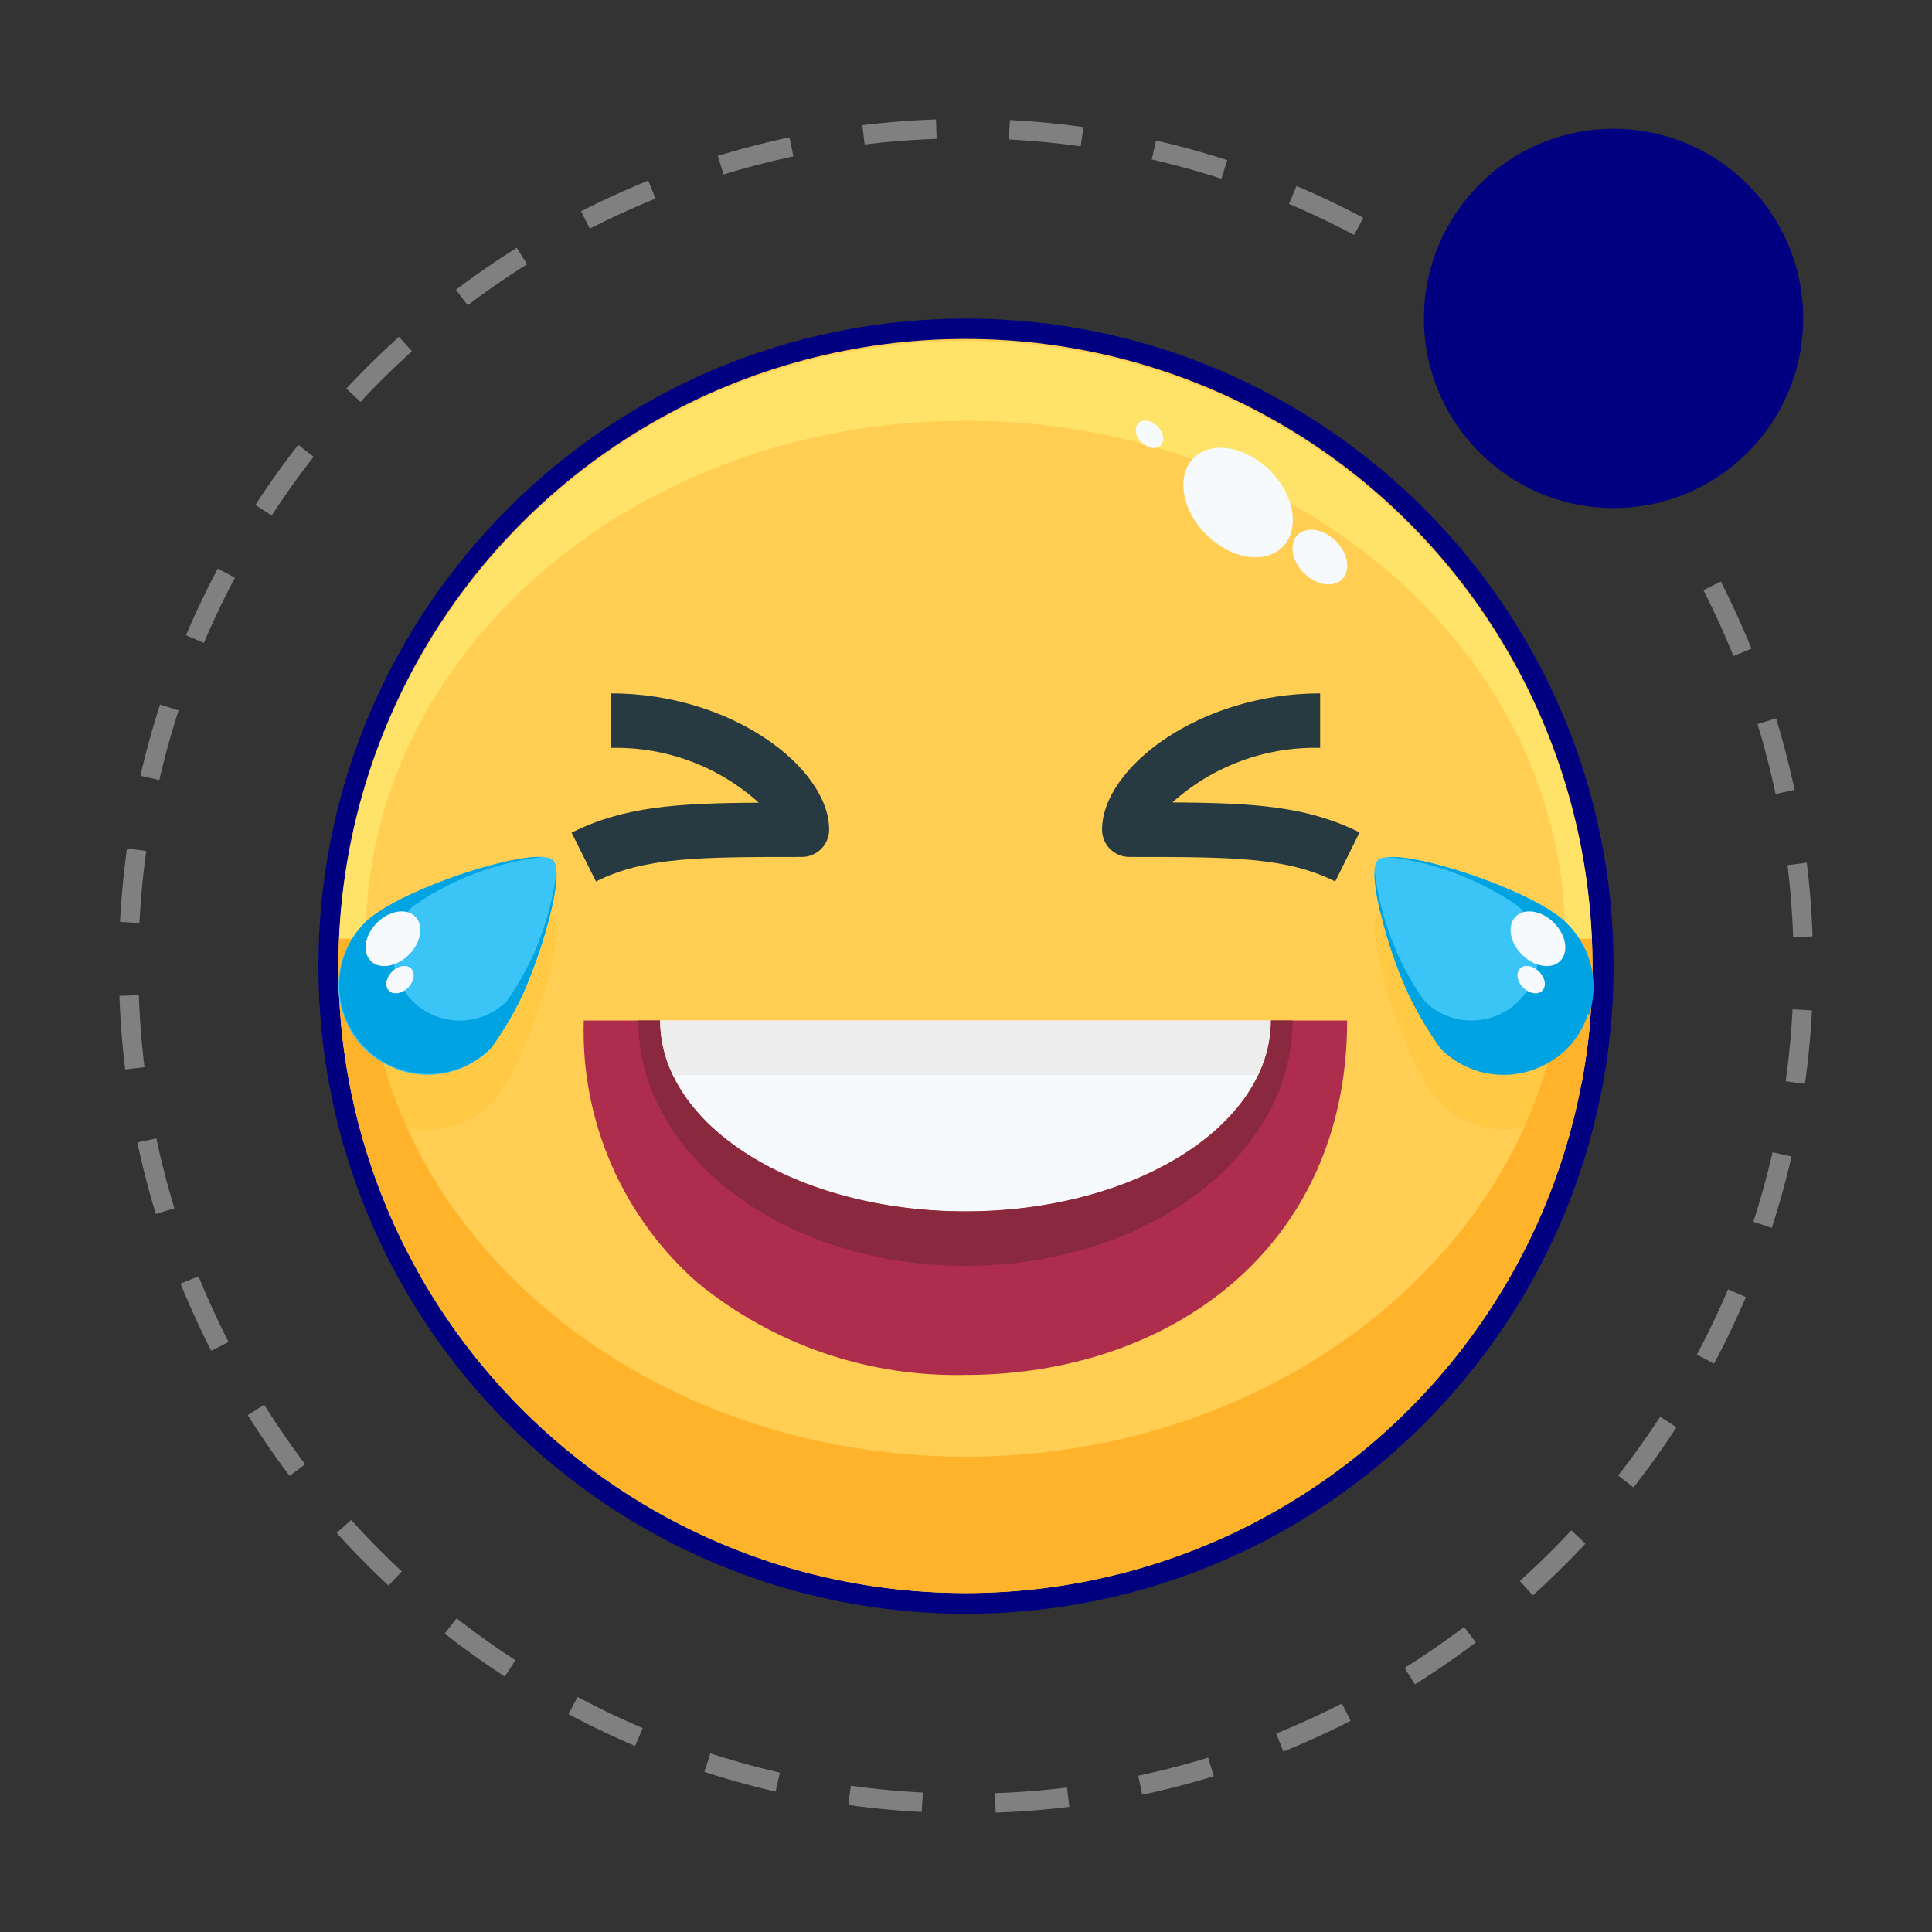 <?xml version="1.0" encoding="UTF-8" standalone="no" ?>
<!DOCTYPE svg PUBLIC "-//W3C//DTD SVG 1.1//EN" "http://www.w3.org/Graphics/SVG/1.1/DTD/svg11.dtd">
<svg xmlns="http://www.w3.org/2000/svg" xmlns:xlink="http://www.w3.org/1999/xlink" version="1.1" width="1080" height="1080" viewBox="0 0 1080 1080" xml:space="preserve">
  <rect x="0" y="0" width="1080" height="1080" fill="#333333" stroke="none"/>
  <g transform="matrix(1 0 0 1 540 540)" id="81403548-c5b0-422c-8b39-28ca1de28430">
    <rect style="stroke: none; stroke-width: 1; stroke-dasharray: none; stroke-linecap: butt; stroke-dashoffset: 0; stroke-linejoin: miter; stroke-miterlimit: 4; fill: rgb(255,255,255); fill-rule: nonzero; opacity: 1; visibility: hidden;" vector-effect="non-scaling-stroke" x="-540" y="-540" rx="0" ry="0" width="1080" height="1080" />
  </g>
  <g transform="matrix(1 0 0 1 540 540)" id="0d777a45-6711-476c-9170-91e85dfd46cd"></g>
  <g transform="matrix(1 0 0 1 540 540)">
    <g style="" vector-effect="non-scaling-stroke">
      <g transform="matrix(1 0 0 1 -0.02 0)">
        <circle style="stroke: none; stroke-width: 1; stroke-dasharray: none; stroke-linecap: butt; stroke-dashoffset: 0; stroke-linejoin: miter; stroke-miterlimit: 4; fill: rgb(255,206,82); fill-rule: nonzero; opacity: 1;" vector-effect="non-scaling-stroke" cx="0" cy="0" r="23" />
      </g>
      <g transform="matrix(1 0 0 1 9.71 -6.55)">
        <path style="stroke: none; stroke-width: 1; stroke-dasharray: none; stroke-linecap: butt; stroke-dashoffset: 0; stroke-linejoin: miter; stroke-miterlimit: 4; fill: rgb(39,57,65); fill-rule: nonzero; opacity: 1;" vector-effect="non-scaling-stroke" transform=" translate(-33.72, -17.45)" d="M 37.553 20.9 C 35.764 20 33.717 20 30 20 C 29.448 20 29 19.552 29 19 C 29 16.735 32.568 14 37 14 L 37 16 C 35.004 15.949 33.065 16.665 31.581 18 C 34.639 18.018 36.544 18.151 38.447 19.1 Z" stroke-linecap="round" />
      </g>
      <g transform="matrix(1 0 0 1 -9.74 -6.55)">
        <path style="stroke: none; stroke-width: 1; stroke-dasharray: none; stroke-linecap: butt; stroke-dashoffset: 0; stroke-linejoin: miter; stroke-miterlimit: 4; fill: rgb(39,57,65); fill-rule: nonzero; opacity: 1;" vector-effect="non-scaling-stroke" transform=" translate(-14.28, -17.45)" d="M 10.447 20.9 L 9.553 19.11 C 11.453 18.159 13.361 18.026 16.419 18.01 C 14.936 16.671 12.997 15.952 11 16 L 11 14 C 15.432 14 19 16.735 19 19 C 19 19.552 18.552 20 18 20 C 14.283 20 12.236 20 10.447 20.9 Z" stroke-linecap="round" />
      </g>
      <g transform="matrix(1 0 0 1 -0.02 8.5)">
        <path style="stroke: none; stroke-width: 1; stroke-dasharray: none; stroke-linecap: butt; stroke-dashoffset: 0; stroke-linejoin: miter; stroke-miterlimit: 4; fill: rgb(174,45,76); fill-rule: nonzero; opacity: 1;" vector-effect="non-scaling-stroke" transform=" translate(-24, -32.5)" d="M 35.2 26 L 38 26 C 38 34.36 31.47 39 24 39 C 20.438 39.082 16.963 37.891 14.2 35.64 C 11.426 33.219 9.884 29.68 10 26 L 12.8 26 C 12.8 29.87 17.81 33 24 33 C 30.19 33 35.2 29.87 35.2 26 Z" stroke-linecap="round" />
      </g>
      <g transform="matrix(1 0 0 1 -0.02 5.5)">
        <path style="stroke: none; stroke-width: 1; stroke-dasharray: none; stroke-linecap: butt; stroke-dashoffset: 0; stroke-linejoin: miter; stroke-miterlimit: 4; fill: rgb(246,250,253); fill-rule: nonzero; opacity: 1;" vector-effect="non-scaling-stroke" transform=" translate(-24, -29.5)" d="M 12.8 26 L 35.2 26 C 35.2 29.87 30.19 33 24 33 C 17.81 33 12.8 29.87 12.8 26 Z" stroke-linecap="round" />
      </g>
      <g transform="matrix(1 0 0 1 -0.02 -11.96)">
        <path style="stroke: none; stroke-width: 1; stroke-dasharray: none; stroke-linecap: butt; stroke-dashoffset: 0; stroke-linejoin: miter; stroke-miterlimit: 4; fill: rgb(255,227,105); fill-rule: nonzero; opacity: 1;" vector-effect="non-scaling-stroke" transform=" translate(-24, -12.04)" d="M 24 4 C 36.15 4 46 12.507 46 23 L 46.975 23 C 46.402 10.728 36.286 1.072 24 1.072 C 11.714 1.072 1.598 10.728 1.025 23 L 2 23 C 2 12.507 11.85 4 24 4 Z" stroke-linecap="round" />
      </g>
      <g transform="matrix(1 0 0 1 -0.02 11)">
        <path style="stroke: none; stroke-width: 1; stroke-dasharray: none; stroke-linecap: butt; stroke-dashoffset: 0; stroke-linejoin: miter; stroke-miterlimit: 4; fill: rgb(255,179,43); fill-rule: nonzero; opacity: 1;" vector-effect="non-scaling-stroke" transform=" translate(-24, -35)" d="M 46 23 C 46 33.493 36.15 42 24 42 C 11.85 42 2 33.493 2 23 L 1.025 23 C 1.011 23.332 1 23.665 1 24 C 1 36.703 11.297 47 24 47 C 36.703 47 47 36.703 47 24 C 47 23.665 46.989 23.332 46.975 23 Z" stroke-linecap="round" />
      </g>
      <g transform="matrix(0.71 -0.71 0.71 0.71 12.98 -15)">
        <ellipse style="stroke: none; stroke-width: 1; stroke-dasharray: none; stroke-linecap: butt; stroke-dashoffset: 0; stroke-linejoin: miter; stroke-miterlimit: 4; fill: rgb(246,250,253); fill-rule: nonzero; opacity: 1;" vector-effect="non-scaling-stroke" cx="0" cy="0" rx="0.825" ry="1.148" />
      </g>
      <g transform="matrix(0.71 -0.71 0.71 0.71 6.73 -19.5)">
        <ellipse style="stroke: none; stroke-width: 1; stroke-dasharray: none; stroke-linecap: butt; stroke-dashoffset: 0; stroke-linejoin: miter; stroke-miterlimit: 4; fill: rgb(246,250,253); fill-rule: nonzero; opacity: 1;" vector-effect="non-scaling-stroke" cx="0" cy="0" rx="0.413" ry="0.574" />
      </g>
      <g transform="matrix(0.71 -0.71 0.71 0.71 9.98 -17)">
        <ellipse style="stroke: none; stroke-width: 1; stroke-dasharray: none; stroke-linecap: butt; stroke-dashoffset: 0; stroke-linejoin: miter; stroke-miterlimit: 4; fill: rgb(246,250,253); fill-rule: nonzero; opacity: 1;" vector-effect="non-scaling-stroke" cx="0" cy="0" rx="1.65" ry="2.297" />
      </g>
      <g transform="matrix(1 0 0 1 -0.02 6.5)">
        <path style="stroke: none; stroke-width: 1; stroke-dasharray: none; stroke-linecap: butt; stroke-dashoffset: 0; stroke-linejoin: miter; stroke-miterlimit: 4; fill: rgb(138,41,61); fill-rule: nonzero; opacity: 1;" vector-effect="non-scaling-stroke" transform=" translate(-24, -30.5)" d="M 35.2 26 C 35.2 29.87 30.19 33 24 33 C 17.81 33 12.8 29.87 12.8 26 L 12 26 C 12 30.976 17.368 35 24 35 C 30.632 35 36 30.976 36 26 Z" stroke-linecap="round" />
      </g>
      <g transform="matrix(1 0 0 1 -0.02 3)">
        <path style="stroke: none; stroke-width: 1; stroke-dasharray: none; stroke-linecap: butt; stroke-dashoffset: 0; stroke-linejoin: miter; stroke-miterlimit: 4; fill: rgb(237,237,237); fill-rule: nonzero; opacity: 1;" vector-effect="non-scaling-stroke" transform=" translate(-24, -27)" d="M 35.2 26 L 12.8 26 C 12.804 26.693 12.965 27.377 13.269 28 L 34.731 28 C 35.035 27.377 35.196 26.693 35.2 26 Z" stroke-linecap="round" />
      </g>
      <g transform="matrix(1 0 0 1 18.98 0)">
        <path style="stroke: none; stroke-width: 1; stroke-dasharray: none; stroke-linecap: butt; stroke-dashoffset: 0; stroke-linejoin: miter; stroke-miterlimit: 4; fill: rgb(59,197,246); fill-rule: nonzero; opacity: 1;" vector-effect="non-scaling-stroke" transform=" translate(-43, -24)" d="M 46.044 22.429 C 47.318 23.703 47.318 25.77 46.044 27.044 C 44.77 28.318 42.703 28.318 41.429 27.044 C 40.154 25.77 38.544 20.698 39.121 20.121 C 39.698 19.544 44.77 21.154 46.044 22.429 Z" stroke-linecap="round" />
      </g>
      <g transform="matrix(1 0 0 1 -19.02 0)">
        <path style="stroke: none; stroke-width: 1; stroke-dasharray: none; stroke-linecap: butt; stroke-dashoffset: 0; stroke-linejoin: miter; stroke-miterlimit: 4; fill: rgb(59,197,246); fill-rule: nonzero; opacity: 1;" vector-effect="non-scaling-stroke" transform=" translate(-5, -24)" d="M 1.956 22.429 C 0.682 23.703 0.682 25.77 1.956 27.044 C 3.23 28.318 5.297 28.318 6.571 27.044 C 7.846 25.77 9.456 20.7 8.879 20.121 C 8.302 19.542 3.23 21.154 1.956 22.429 Z" stroke-linecap="round" />
      </g>
      <g transform="matrix(1 0 0 1 19 0.02)">
        <path style="stroke: none; stroke-width: 1; stroke-dasharray: none; stroke-linecap: butt; stroke-dashoffset: 0; stroke-linejoin: miter; stroke-miterlimit: 4; fill: rgb(0,163,225); fill-rule: nonzero; opacity: 1;" vector-effect="non-scaling-stroke" transform=" translate(-43.01, -24.02)" d="M 46.044 22.428 C 44.924 21.308 40.871 19.928 39.515 20.004 C 41.23 20.206 42.868 20.831 44.283 21.821 C 45.239 22.777 45.239 24.327 44.283 25.283 C 43.327 26.239 41.777 26.239 40.821 25.283 C 39.829 23.869 39.204 22.23 39 20.515 C 38.925 21.87 40.3 25.923 41.425 27.044 C 42.245 27.889 43.457 28.226 44.596 27.926 C 45.735 27.627 46.624 26.738 46.923 25.599 C 47.222 24.46 46.885 23.248 46.04 22.428 Z" stroke-linecap="round" />
      </g>
      <g transform="matrix(1 0 0 1 -19 -0.02)">
        <path style="stroke: none; stroke-width: 1; stroke-dasharray: none; stroke-linecap: butt; stroke-dashoffset: 0; stroke-linejoin: miter; stroke-miterlimit: 4; fill: rgb(0,163,225); fill-rule: nonzero; opacity: 1;" vector-effect="non-scaling-stroke" transform=" translate(-5.02, -23.98)" d="M 3.717 25.283 C 3.258 24.824 3 24.201 3 23.552 C 3 22.903 3.258 22.28 3.717 21.821 C 5.131 20.829 6.77 20.203 8.485 20 C 7.129 19.925 3.076 21.3 1.956 22.424 C 0.713 23.704 0.728 25.744 1.989 27.006 C 3.25 28.268 5.291 28.283 6.571 27.04 C 7.692 25.923 9.071 21.87 9 20.515 C 8.797 22.23 8.173 23.868 7.183 25.283 C 6.724 25.743 6.1 26.002 5.45 26.002 C 4.8 26.002 4.176 25.743 3.717 25.283 Z" stroke-linecap="round" />
      </g>
      <g transform="matrix(0.71 -0.71 0.71 0.71 20.98 -1)">
        <ellipse style="stroke: none; stroke-width: 1; stroke-dasharray: none; stroke-linecap: butt; stroke-dashoffset: 0; stroke-linejoin: miter; stroke-miterlimit: 4; fill: rgb(246,250,253); fill-rule: nonzero; opacity: 1;" vector-effect="non-scaling-stroke" cx="0" cy="0" rx="0.825" ry="1.148" />
      </g>
      <g transform="matrix(0.71 -0.71 0.71 0.71 20.73 0.5)">
        <ellipse style="stroke: none; stroke-width: 1; stroke-dasharray: none; stroke-linecap: butt; stroke-dashoffset: 0; stroke-linejoin: miter; stroke-miterlimit: 4; fill: rgb(246,250,253); fill-rule: nonzero; opacity: 1;" vector-effect="non-scaling-stroke" cx="0" cy="0" rx="0.413" ry="0.574" />
      </g>
      <g transform="matrix(0.71 -0.71 0.71 0.71 -21.02 -1)">
        <ellipse style="stroke: none; stroke-width: 1; stroke-dasharray: none; stroke-linecap: butt; stroke-dashoffset: 0; stroke-linejoin: miter; stroke-miterlimit: 4; fill: rgb(246,250,253); fill-rule: nonzero; opacity: 1;" vector-effect="non-scaling-stroke" cx="0" cy="0" rx="1.148" ry="0.825" />
      </g>
      <g transform="matrix(0.71 -0.71 0.71 0.71 -20.76 0.5)">
        <ellipse style="stroke: none; stroke-width: 1; stroke-dasharray: none; stroke-linecap: butt; stroke-dashoffset: 0; stroke-linejoin: miter; stroke-miterlimit: 4; fill: rgb(246,250,253); fill-rule: nonzero; opacity: 1;" vector-effect="non-scaling-stroke" cx="0" cy="0" rx="0.574" ry="0.413" />
      </g>
      <g transform="matrix(1 0 0 1 18.17 2.03)">
        <path style="stroke: none; stroke-width: 1; stroke-dasharray: none; stroke-linecap: butt; stroke-dashoffset: 0; stroke-linejoin: miter; stroke-miterlimit: 4; fill: rgb(255,201,67); fill-rule: nonzero; opacity: 1;" vector-effect="non-scaling-stroke" transform=" translate(-42.18, -26.03)" d="M 41.429 27.044 C 40.359 25.554 39.608 23.86 39.223 22.067 C 39.187 22.079 39.153 22.097 39.123 22.121 C 38.546 22.698 40.156 27.77 41.431 29.044 C 42.234 29.846 43.398 30.17 44.5 29.9 C 44.844 29.14 45.132 28.356 45.362 27.554 C 44.087 28.294 42.473 28.085 41.429 27.044 Z" stroke-linecap="round" />
      </g>
      <g transform="matrix(1 0 0 1 21.69 3.82)">
        <path style="stroke: none; stroke-width: 1; stroke-dasharray: none; stroke-linecap: butt; stroke-dashoffset: 0; stroke-linejoin: miter; stroke-miterlimit: 4; fill: rgb(255,179,43); fill-rule: nonzero; opacity: 1;" vector-effect="non-scaling-stroke" transform=" translate(-45.7, -27.82)" d="M 46.829 25.736 C 46.598 26.512 46.07 27.165 45.36 27.553 C 45.131 28.355 44.844 29.14 44.5 29.9 C 45.391 29.696 46.152 29.12 46.591 28.319 Q 46.804 27.199 46.907 26.042 C 46.882 25.939 46.861 25.836 46.829 25.736 Z" stroke-linecap="round" />
      </g>
      <g transform="matrix(1 0 0 1 -18.19 2.03)">
        <path style="stroke: none; stroke-width: 1; stroke-dasharray: none; stroke-linecap: butt; stroke-dashoffset: 0; stroke-linejoin: miter; stroke-miterlimit: 4; fill: rgb(255,201,67); fill-rule: nonzero; opacity: 1;" vector-effect="non-scaling-stroke" transform=" translate(-5.82, -26.03)" d="M 6.571 29.044 C 7.846 27.77 9.456 22.7 8.879 22.121 C 8.849 22.097 8.815 22.079 8.779 22.067 C 8.394 23.86 7.643 25.554 6.573 27.044 C 5.529 28.084 3.916 28.293 2.642 27.553 C 2.87 28.355 3.157 29.14 3.5 29.9 C 4.603 30.171 5.767 29.846 6.571 29.044 Z" stroke-linecap="round" />
      </g>
      <g transform="matrix(1 0 0 1 -21.72 3.82)">
        <path style="stroke: none; stroke-width: 1; stroke-dasharray: none; stroke-linecap: butt; stroke-dashoffset: 0; stroke-linejoin: miter; stroke-miterlimit: 4; fill: rgb(255,179,43); fill-rule: nonzero; opacity: 1;" vector-effect="non-scaling-stroke" transform=" translate(-2.3, -27.82)" d="M 3.5 29.9 C 3.156 29.14 2.868 28.356 2.638 27.554 C 1.928 27.166 1.4 26.513 1.169 25.737 C 1.137 25.837 1.116 25.937 1.093 26.037 Q 1.193 27.194 1.409 28.314 C 1.847 29.117 2.608 29.695 3.5 29.9 Z" stroke-linecap="round" />
      </g>
    </g>
  </g>
  <g transform="matrix(1 0 0 1 540 540)">
    <g style="" vector-effect="non-scaling-stroke">
      <g transform="matrix(1 0 0 1 0 0.1)">
        <path style="stroke: none; stroke-width: 1; stroke-dasharray: none; stroke-linecap: butt; stroke-dashoffset: 0; stroke-linejoin: miter; stroke-miterlimit: 4; fill: rgb(0,0,128); fill-rule: nonzero; opacity: 1;" vector-effect="non-scaling-stroke" transform=" translate(-473.5, -473.6)" d="M 835.5 473.6 C 835.5 273.8 673.3 111.6 473.5 111.6 C 273.7 111.6 111.5 273.8 111.5 473.6 C 111.5 673.4 273.7 835.6 473.5 835.6 C 673.3 835.6 835.5 673.4 835.5 473.6" stroke-linecap="round" />
      </g>
      <g transform="matrix(1 0 0 1 150 -149.9)">
        <path style="stroke: none; stroke-width: 1; stroke-dasharray: none; stroke-linecap: butt; stroke-dashoffset: 0; stroke-linejoin: miter; stroke-miterlimit: 4; fill: rgb(255,255,255); fill-rule: nonzero; opacity: 1;" vector-effect="non-scaling-stroke" transform=" translate(-623.5, -323.6)" d="M 729.5 323.6 C 729.5 265.1 682 217.6 623.5 217.6 C 565 217.6 517.5 265.1 517.5 323.6 C 517.5 382.1 565 429.6 623.5 429.6 C 682 429.6 729.5 382.1 729.5 323.6" stroke-linecap="round" />
      </g>
      <g transform="matrix(1 0 0 1 362 -362)">
        <path style="stroke: none; stroke-width: 1; stroke-dasharray: none; stroke-linecap: butt; stroke-dashoffset: 0; stroke-linejoin: miter; stroke-miterlimit: 4; fill: rgb(0,0,128); fill-rule: nonzero; opacity: 1;" vector-effect="non-scaling-stroke" transform=" translate(-835.5, -111.5)" d="M 941.5 111.5 C 941.5 53 894 5.5 835.5 5.5 C 777 5.5 729.5 53 729.5 111.5 C 729.5 170 777 217.5 835.5 217.5 C 894 217.5 941.5 170.1 941.5 111.5" stroke-linecap="round" />
      </g>
      <g transform="matrix(1 0 0 1 -171.9 62.25)">
        <path style="stroke: none; stroke-width: 1; stroke-dasharray: none; stroke-linecap: butt; stroke-dashoffset: 0; stroke-linejoin: miter; stroke-miterlimit: 4; fill: rgb(255,255,255); fill-rule: nonzero; opacity: 1;" vector-effect="non-scaling-stroke" transform=" translate(-301.6, -535.75)" d="M 258.1 627.8 L 375.4 627.8 L 375.4 654.5 L 227.8 654.5 L 227.8 417 L 258.1 417 L 258.1 627.8 z" stroke-linecap="round" />
      </g>
      <g transform="matrix(1 0 0 1 -1.5 99.4)">
        <path style="stroke: none; stroke-width: 1; stroke-dasharray: none; stroke-linecap: butt; stroke-dashoffset: 0; stroke-linejoin: miter; stroke-miterlimit: 4; fill: rgb(255,255,255); fill-rule: nonzero; opacity: 1;" vector-effect="non-scaling-stroke" transform=" translate(-472, -572.9)" d="M 515.5 654.5 L 515.5 630.7 C 499.5 653.2 483.6 662 458.5 662 C 425.3 662 404.1 643.8 404.1 615.4 L 404.1 483.8 L 431.1 483.8 L 431.1 604.7 C 431.1 625.2 444.8 638.3 466.3 638.3 C 494.6 638.3 512.9 615.5 512.9 580.6 L 512.9 483.8 L 539.9 483.8 L 539.9 654.5 L 515.5 654.5 z" stroke-linecap="round" />
      </g>
      <g transform="matrix(1 0 0 1 184.6 96.95)">
        <path style="stroke: none; stroke-width: 1; stroke-dasharray: none; stroke-linecap: butt; stroke-dashoffset: 0; stroke-linejoin: miter; stroke-miterlimit: 4; fill: rgb(255,255,255); fill-rule: nonzero; opacity: 1;" vector-effect="non-scaling-stroke" transform=" translate(-658.1, -570.45)" d="M 738.4 659.1 C 729.6 661.4 725.4 662 719.8 662 C 702.2 662 693.7 654.2 691.8 636.9 C 672.6 654.5 655.3 662 633.8 662 C 599.3 662 577.8 642.5 577.8 611.5 C 577.8 589.3 587.9 574 607.8 565.9 C 618.2 561.7 624.1 560.4 662.5 555.5 C 684 552.9 690.8 548 690.8 536.6 L 690.8 529.4 C 690.8 513.1 677.1 504 652.7 504 C 627.3 504 614.9 513.4 612.6 534.3 L 585.2 534.3 C 585.9 517.4 589.1 507.6 596.9 498.8 C 608.3 486.1 628.8 478.9 653.6 478.9 C 695.6 478.9 717.8 495.2 717.8 525.5 L 717.8 625.9 C 717.8 634.4 723 639.3 732.5 639.3 C 734.1 639.3 735.4 639.3 738.4 638.6 L 738.4 659.1 z M 690.8 570.1 C 681.7 574.3 675.8 575.6 647.1 579.5 C 618.1 583.7 606 592.9 606 610.8 C 606 628.1 618.4 638.2 639.6 638.2 C 655.6 638.2 668.9 633 680 622.9 C 688.1 615.4 690.8 609.9 690.8 600.7 L 690.8 570.1 z" stroke-linecap="round" />
      </g>
      <g transform="matrix(1 0 0 1 0 0)">
        <path style="stroke: rgb(128,128,128); stroke-width: 10.861; stroke-dasharray: 40.847 40.847; stroke-linecap: butt; stroke-dashoffset: 0; stroke-linejoin: miter; stroke-miterlimit: 10; fill: none; fill-rule: nonzero; opacity: 1;" vector-effect="non-scaling-stroke" transform=" translate(-473.5, -473.5)" d="M 890.6 261 C 924.1 326.8 941.6 399.6 941.6 473.5 C 941.6 731.9 731.9 941.6 473.5 941.6 C 215.1 941.6 5.4 731.9 5.4 473.5 C 5.4 215.1 215.1 5.4 473.5 5.4 C 556.6 5.4 638.1 27.5 709.7 69.3" stroke-linecap="round" />
      </g>
    </g>
  </g>
  <g transform="matrix(15.24 0 0 15.24 540 540)">
    <g style="" vector-effect="non-scaling-stroke">
      <g transform="matrix(1 0 0 1 -0.02 0)">
        <circle style="stroke: none; stroke-width: 1; stroke-dasharray: none; stroke-linecap: butt; stroke-dashoffset: 0; stroke-linejoin: miter; stroke-miterlimit: 4; fill: rgb(255,206,82); fill-rule: nonzero; opacity: 1;" vector-effect="non-scaling-stroke" cx="0" cy="0" r="23" />
      </g>
      <g transform="matrix(1 0 0 1 9.71 -6.55)">
        <path style="stroke: none; stroke-width: 1; stroke-dasharray: none; stroke-linecap: butt; stroke-dashoffset: 0; stroke-linejoin: miter; stroke-miterlimit: 4; fill: rgb(39,57,65); fill-rule: nonzero; opacity: 1;" vector-effect="non-scaling-stroke" transform=" translate(-33.72, -17.45)" d="M 37.553 20.9 C 35.764 20 33.717 20 30 20 C 29.448 20 29 19.552 29 19 C 29 16.735 32.568 14 37 14 L 37 16 C 35.004 15.949 33.065 16.665 31.581 18 C 34.639 18.018 36.544 18.151 38.447 19.1 Z" stroke-linecap="round" />
      </g>
      <g transform="matrix(1 0 0 1 -9.74 -6.55)">
        <path style="stroke: none; stroke-width: 1; stroke-dasharray: none; stroke-linecap: butt; stroke-dashoffset: 0; stroke-linejoin: miter; stroke-miterlimit: 4; fill: rgb(39,57,65); fill-rule: nonzero; opacity: 1;" vector-effect="non-scaling-stroke" transform=" translate(-14.28, -17.45)" d="M 10.447 20.9 L 9.553 19.11 C 11.453 18.159 13.361 18.026 16.419 18.01 C 14.936 16.671 12.997 15.952 11 16 L 11 14 C 15.432 14 19 16.735 19 19 C 19 19.552 18.552 20 18 20 C 14.283 20 12.236 20 10.447 20.9 Z" stroke-linecap="round" />
      </g>
      <g transform="matrix(1 0 0 1 -0.02 8.5)">
        <path style="stroke: none; stroke-width: 1; stroke-dasharray: none; stroke-linecap: butt; stroke-dashoffset: 0; stroke-linejoin: miter; stroke-miterlimit: 4; fill: rgb(174,45,76); fill-rule: nonzero; opacity: 1;" vector-effect="non-scaling-stroke" transform=" translate(-24, -32.5)" d="M 35.2 26 L 38 26 C 38 34.36 31.47 39 24 39 C 20.438 39.082 16.963 37.891 14.2 35.64 C 11.426 33.219 9.884 29.68 10 26 L 12.8 26 C 12.8 29.87 17.81 33 24 33 C 30.19 33 35.2 29.87 35.2 26 Z" stroke-linecap="round" />
      </g>
      <g transform="matrix(1 0 0 1 -0.02 5.5)">
        <path style="stroke: none; stroke-width: 1; stroke-dasharray: none; stroke-linecap: butt; stroke-dashoffset: 0; stroke-linejoin: miter; stroke-miterlimit: 4; fill: rgb(246,250,253); fill-rule: nonzero; opacity: 1;" vector-effect="non-scaling-stroke" transform=" translate(-24, -29.5)" d="M 12.8 26 L 35.2 26 C 35.2 29.87 30.19 33 24 33 C 17.81 33 12.8 29.87 12.8 26 Z" stroke-linecap="round" />
      </g>
      <g transform="matrix(1 0 0 1 -0.02 -11.96)">
        <path style="stroke: none; stroke-width: 1; stroke-dasharray: none; stroke-linecap: butt; stroke-dashoffset: 0; stroke-linejoin: miter; stroke-miterlimit: 4; fill: rgb(255,227,105); fill-rule: nonzero; opacity: 1;" vector-effect="non-scaling-stroke" transform=" translate(-24, -12.04)" d="M 24 4 C 36.15 4 46 12.507 46 23 L 46.975 23 C 46.402 10.728 36.286 1.072 24 1.072 C 11.714 1.072 1.598 10.728 1.025 23 L 2 23 C 2 12.507 11.85 4 24 4 Z" stroke-linecap="round" />
      </g>
      <g transform="matrix(1 0 0 1 -0.02 11)">
        <path style="stroke: none; stroke-width: 1; stroke-dasharray: none; stroke-linecap: butt; stroke-dashoffset: 0; stroke-linejoin: miter; stroke-miterlimit: 4; fill: rgb(255,179,43); fill-rule: nonzero; opacity: 1;" vector-effect="non-scaling-stroke" transform=" translate(-24, -35)" d="M 46 23 C 46 33.493 36.15 42 24 42 C 11.85 42 2 33.493 2 23 L 1.025 23 C 1.011 23.332 1 23.665 1 24 C 1 36.703 11.297 47 24 47 C 36.703 47 47 36.703 47 24 C 47 23.665 46.989 23.332 46.975 23 Z" stroke-linecap="round" />
      </g>
      <g transform="matrix(0.71 -0.71 0.71 0.71 12.98 -15)">
        <ellipse style="stroke: none; stroke-width: 1; stroke-dasharray: none; stroke-linecap: butt; stroke-dashoffset: 0; stroke-linejoin: miter; stroke-miterlimit: 4; fill: rgb(246,250,253); fill-rule: nonzero; opacity: 1;" vector-effect="non-scaling-stroke" cx="0" cy="0" rx="0.825" ry="1.148" />
      </g>
      <g transform="matrix(0.71 -0.71 0.71 0.71 6.73 -19.5)">
        <ellipse style="stroke: none; stroke-width: 1; stroke-dasharray: none; stroke-linecap: butt; stroke-dashoffset: 0; stroke-linejoin: miter; stroke-miterlimit: 4; fill: rgb(246,250,253); fill-rule: nonzero; opacity: 1;" vector-effect="non-scaling-stroke" cx="0" cy="0" rx="0.413" ry="0.574" />
      </g>
      <g transform="matrix(0.71 -0.71 0.71 0.71 9.98 -17)">
        <ellipse style="stroke: none; stroke-width: 1; stroke-dasharray: none; stroke-linecap: butt; stroke-dashoffset: 0; stroke-linejoin: miter; stroke-miterlimit: 4; fill: rgb(246,250,253); fill-rule: nonzero; opacity: 1;" vector-effect="non-scaling-stroke" cx="0" cy="0" rx="1.65" ry="2.297" />
      </g>
      <g transform="matrix(1 0 0 1 -0.02 6.5)">
        <path style="stroke: none; stroke-width: 1; stroke-dasharray: none; stroke-linecap: butt; stroke-dashoffset: 0; stroke-linejoin: miter; stroke-miterlimit: 4; fill: rgb(138,41,61); fill-rule: nonzero; opacity: 1;" vector-effect="non-scaling-stroke" transform=" translate(-24, -30.5)" d="M 35.2 26 C 35.2 29.87 30.19 33 24 33 C 17.81 33 12.8 29.87 12.8 26 L 12 26 C 12 30.976 17.368 35 24 35 C 30.632 35 36 30.976 36 26 Z" stroke-linecap="round" />
      </g>
      <g transform="matrix(1 0 0 1 -0.02 3)">
        <path style="stroke: none; stroke-width: 1; stroke-dasharray: none; stroke-linecap: butt; stroke-dashoffset: 0; stroke-linejoin: miter; stroke-miterlimit: 4; fill: rgb(237,237,237); fill-rule: nonzero; opacity: 1;" vector-effect="non-scaling-stroke" transform=" translate(-24, -27)" d="M 35.2 26 L 12.8 26 C 12.804 26.693 12.965 27.377 13.269 28 L 34.731 28 C 35.035 27.377 35.196 26.693 35.2 26 Z" stroke-linecap="round" />
      </g>
      <g transform="matrix(1 0 0 1 18.98 0)">
        <path style="stroke: none; stroke-width: 1; stroke-dasharray: none; stroke-linecap: butt; stroke-dashoffset: 0; stroke-linejoin: miter; stroke-miterlimit: 4; fill: rgb(59,197,246); fill-rule: nonzero; opacity: 1;" vector-effect="non-scaling-stroke" transform=" translate(-43, -24)" d="M 46.044 22.429 C 47.318 23.703 47.318 25.77 46.044 27.044 C 44.77 28.318 42.703 28.318 41.429 27.044 C 40.154 25.77 38.544 20.698 39.121 20.121 C 39.698 19.544 44.77 21.154 46.044 22.429 Z" stroke-linecap="round" />
      </g>
      <g transform="matrix(1 0 0 1 -19.02 0)">
        <path style="stroke: none; stroke-width: 1; stroke-dasharray: none; stroke-linecap: butt; stroke-dashoffset: 0; stroke-linejoin: miter; stroke-miterlimit: 4; fill: rgb(59,197,246); fill-rule: nonzero; opacity: 1;" vector-effect="non-scaling-stroke" transform=" translate(-5, -24)" d="M 1.956 22.429 C 0.682 23.703 0.682 25.77 1.956 27.044 C 3.23 28.318 5.297 28.318 6.571 27.044 C 7.846 25.77 9.456 20.7 8.879 20.121 C 8.302 19.542 3.23 21.154 1.956 22.429 Z" stroke-linecap="round" />
      </g>
      <g transform="matrix(1 0 0 1 19 0.02)">
        <path style="stroke: none; stroke-width: 1; stroke-dasharray: none; stroke-linecap: butt; stroke-dashoffset: 0; stroke-linejoin: miter; stroke-miterlimit: 4; fill: rgb(0,163,225); fill-rule: nonzero; opacity: 1;" vector-effect="non-scaling-stroke" transform=" translate(-43.01, -24.02)" d="M 46.044 22.428 C 44.924 21.308 40.871 19.928 39.515 20.004 C 41.23 20.206 42.868 20.831 44.283 21.821 C 45.239 22.777 45.239 24.327 44.283 25.283 C 43.327 26.239 41.777 26.239 40.821 25.283 C 39.829 23.869 39.204 22.23 39 20.515 C 38.925 21.87 40.3 25.923 41.425 27.044 C 42.245 27.889 43.457 28.226 44.596 27.926 C 45.735 27.627 46.624 26.738 46.923 25.599 C 47.222 24.46 46.885 23.248 46.04 22.428 Z" stroke-linecap="round" />
      </g>
      <g transform="matrix(1 0 0 1 -19 -0.02)">
        <path style="stroke: none; stroke-width: 1; stroke-dasharray: none; stroke-linecap: butt; stroke-dashoffset: 0; stroke-linejoin: miter; stroke-miterlimit: 4; fill: rgb(0,163,225); fill-rule: nonzero; opacity: 1;" vector-effect="non-scaling-stroke" transform=" translate(-5.02, -23.98)" d="M 3.717 25.283 C 3.258 24.824 3 24.201 3 23.552 C 3 22.903 3.258 22.28 3.717 21.821 C 5.131 20.829 6.77 20.203 8.485 20 C 7.129 19.925 3.076 21.3 1.956 22.424 C 0.713 23.704 0.728 25.744 1.989 27.006 C 3.25 28.268 5.291 28.283 6.571 27.04 C 7.692 25.923 9.071 21.87 9 20.515 C 8.797 22.23 8.173 23.868 7.183 25.283 C 6.724 25.743 6.1 26.002 5.45 26.002 C 4.8 26.002 4.176 25.743 3.717 25.283 Z" stroke-linecap="round" />
      </g>
      <g transform="matrix(0.71 -0.71 0.71 0.71 20.98 -1)">
        <ellipse style="stroke: none; stroke-width: 1; stroke-dasharray: none; stroke-linecap: butt; stroke-dashoffset: 0; stroke-linejoin: miter; stroke-miterlimit: 4; fill: rgb(246,250,253); fill-rule: nonzero; opacity: 1;" vector-effect="non-scaling-stroke" cx="0" cy="0" rx="0.825" ry="1.148" />
      </g>
      <g transform="matrix(0.71 -0.71 0.71 0.71 20.73 0.5)">
        <ellipse style="stroke: none; stroke-width: 1; stroke-dasharray: none; stroke-linecap: butt; stroke-dashoffset: 0; stroke-linejoin: miter; stroke-miterlimit: 4; fill: rgb(246,250,253); fill-rule: nonzero; opacity: 1;" vector-effect="non-scaling-stroke" cx="0" cy="0" rx="0.413" ry="0.574" />
      </g>
      <g transform="matrix(0.71 -0.71 0.71 0.71 -21.02 -1)">
        <ellipse style="stroke: none; stroke-width: 1; stroke-dasharray: none; stroke-linecap: butt; stroke-dashoffset: 0; stroke-linejoin: miter; stroke-miterlimit: 4; fill: rgb(246,250,253); fill-rule: nonzero; opacity: 1;" vector-effect="non-scaling-stroke" cx="0" cy="0" rx="1.148" ry="0.825" />
      </g>
      <g transform="matrix(0.71 -0.71 0.71 0.71 -20.76 0.5)">
        <ellipse style="stroke: none; stroke-width: 1; stroke-dasharray: none; stroke-linecap: butt; stroke-dashoffset: 0; stroke-linejoin: miter; stroke-miterlimit: 4; fill: rgb(246,250,253); fill-rule: nonzero; opacity: 1;" vector-effect="non-scaling-stroke" cx="0" cy="0" rx="0.574" ry="0.413" />
      </g>
      <g transform="matrix(1 0 0 1 18.17 2.03)">
        <path style="stroke: none; stroke-width: 1; stroke-dasharray: none; stroke-linecap: butt; stroke-dashoffset: 0; stroke-linejoin: miter; stroke-miterlimit: 4; fill: rgb(255,201,67); fill-rule: nonzero; opacity: 1;" vector-effect="non-scaling-stroke" transform=" translate(-42.18, -26.03)" d="M 41.429 27.044 C 40.359 25.554 39.608 23.86 39.223 22.067 C 39.187 22.079 39.153 22.097 39.123 22.121 C 38.546 22.698 40.156 27.77 41.431 29.044 C 42.234 29.846 43.398 30.17 44.5 29.9 C 44.844 29.14 45.132 28.356 45.362 27.554 C 44.087 28.294 42.473 28.085 41.429 27.044 Z" stroke-linecap="round" />
      </g>
      <g transform="matrix(1 0 0 1 21.69 3.82)">
        <path style="stroke: none; stroke-width: 1; stroke-dasharray: none; stroke-linecap: butt; stroke-dashoffset: 0; stroke-linejoin: miter; stroke-miterlimit: 4; fill: rgb(255,179,43); fill-rule: nonzero; opacity: 1;" vector-effect="non-scaling-stroke" transform=" translate(-45.7, -27.82)" d="M 46.829 25.736 C 46.598 26.512 46.07 27.165 45.36 27.553 C 45.131 28.355 44.844 29.14 44.5 29.9 C 45.391 29.696 46.152 29.12 46.591 28.319 Q 46.804 27.199 46.907 26.042 C 46.882 25.939 46.861 25.836 46.829 25.736 Z" stroke-linecap="round" />
      </g>
      <g transform="matrix(1 0 0 1 -18.19 2.03)">
        <path style="stroke: none; stroke-width: 1; stroke-dasharray: none; stroke-linecap: butt; stroke-dashoffset: 0; stroke-linejoin: miter; stroke-miterlimit: 4; fill: rgb(255,201,67); fill-rule: nonzero; opacity: 1;" vector-effect="non-scaling-stroke" transform=" translate(-5.82, -26.03)" d="M 6.571 29.044 C 7.846 27.77 9.456 22.7 8.879 22.121 C 8.849 22.097 8.815 22.079 8.779 22.067 C 8.394 23.86 7.643 25.554 6.573 27.044 C 5.529 28.084 3.916 28.293 2.642 27.553 C 2.87 28.355 3.157 29.14 3.5 29.9 C 4.603 30.171 5.767 29.846 6.571 29.044 Z" stroke-linecap="round" />
      </g>
      <g transform="matrix(1 0 0 1 -21.72 3.82)">
        <path style="stroke: none; stroke-width: 1; stroke-dasharray: none; stroke-linecap: butt; stroke-dashoffset: 0; stroke-linejoin: miter; stroke-miterlimit: 4; fill: rgb(255,179,43); fill-rule: nonzero; opacity: 1;" vector-effect="non-scaling-stroke" transform=" translate(-2.3, -27.82)" d="M 3.5 29.9 C 3.156 29.14 2.868 28.356 2.638 27.554 C 1.928 27.166 1.4 26.513 1.169 25.737 C 1.137 25.837 1.116 25.937 1.093 26.037 Q 1.193 27.194 1.409 28.314 C 1.847 29.117 2.608 29.695 3.5 29.9 Z" stroke-linecap="round" />
      </g>
    </g>
  </g>
</svg>
